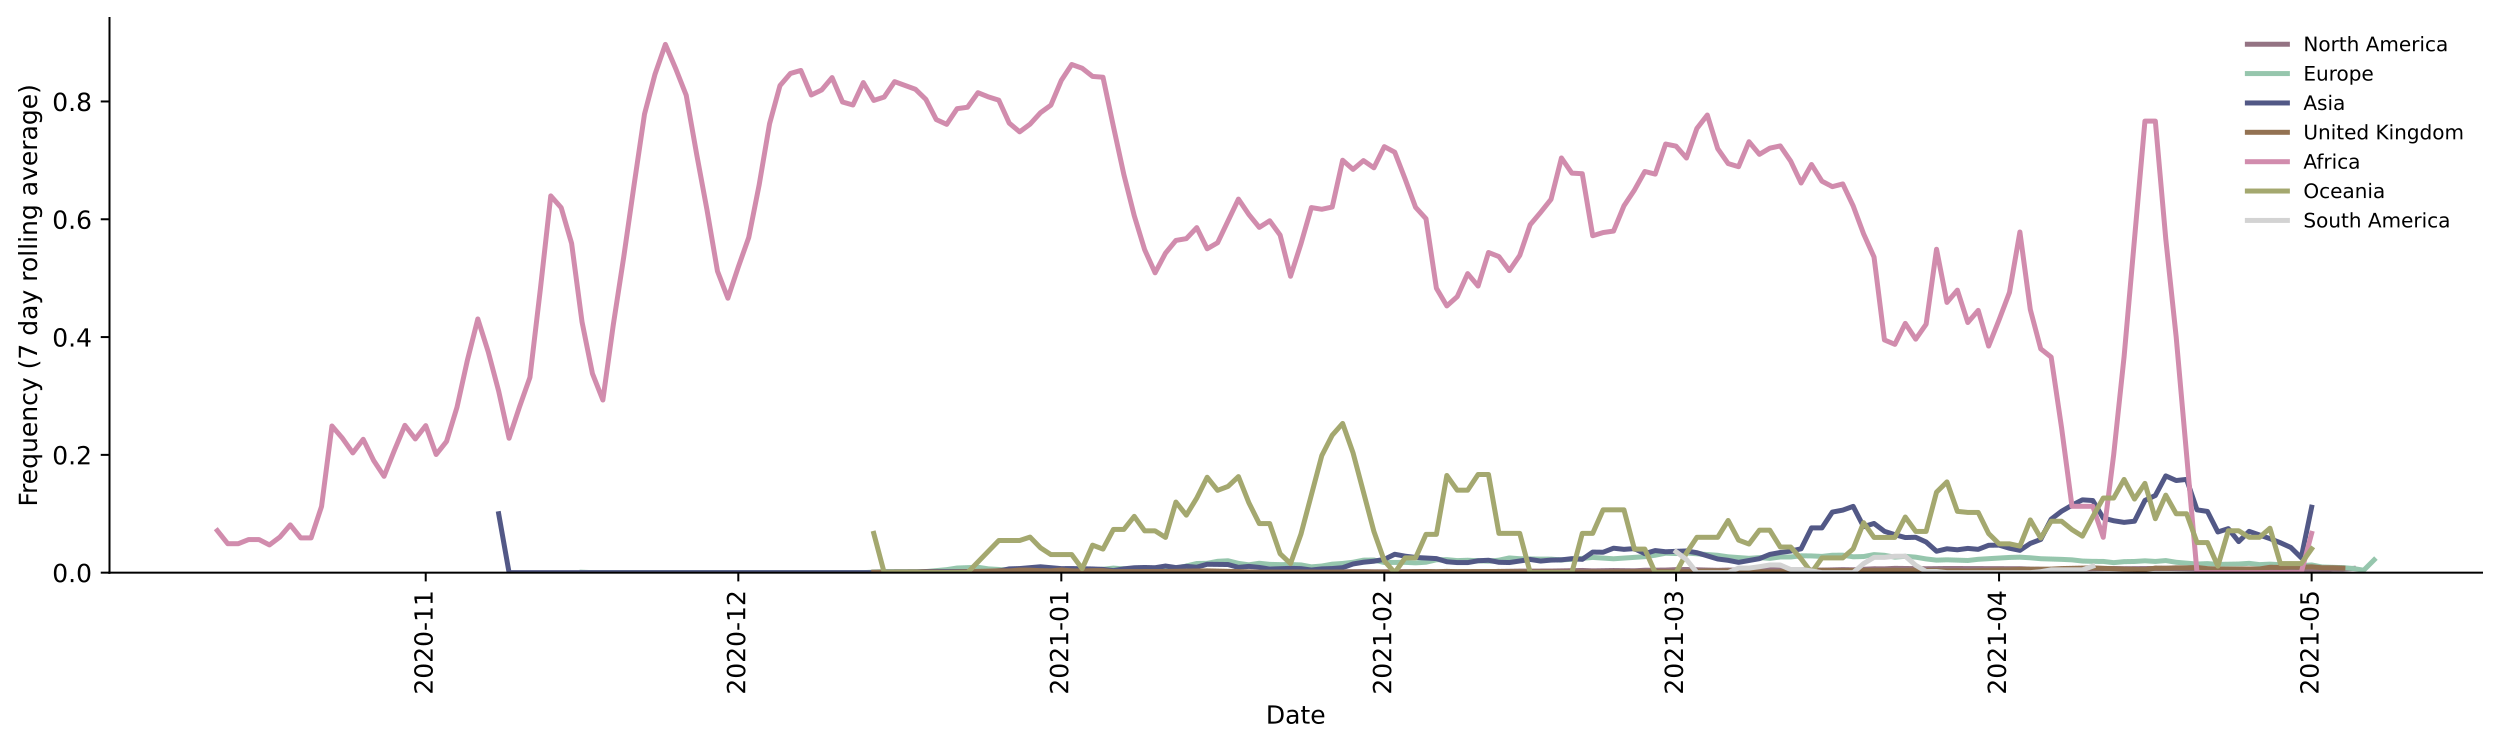 <?xml version="1.0" encoding="utf-8" standalone="no"?>
<!DOCTYPE svg PUBLIC "-//W3C//DTD SVG 1.1//EN"
  "http://www.w3.org/Graphics/SVG/1.1/DTD/svg11.dtd">
<!-- Created with matplotlib (https://matplotlib.org/) -->
<svg height="298.621pt" version="1.1" viewBox="0 0 999.581 298.621" width="999.581pt" xmlns="http://www.w3.org/2000/svg" xmlns:xlink="http://www.w3.org/1999/xlink">
 <defs>
  <style type="text/css">*{stroke-linecap:butt;stroke-linejoin:round;}</style>
 </defs>
 <g id="figure_1">
  <g id="patch_1">
   <path d="M 0 298.621 
L 999.581 298.621 
L 999.581 0 
L 0 0 
z
" style="fill:#ffffff;"/>
  </g>
  <g id="axes_1">
   <g id="patch_2">
    <path d="M 43.781 228.96 
L 992.381 228.96 
L 992.381 7.2 
L 43.781 7.2 
z
" style="fill:#ffffff;"/>
   </g>
   <g id="matplotlib.axis_1">
    <g id="xtick_1">
     <g id="line2d_1">
      <defs>
       <path d="M 0 0 
L 0 3.5 
" id="m41a3814a8f" style="stroke:#000000;stroke-width:0.8;"/>
      </defs>
      <g>
       <use style="stroke:#000000;stroke-width:0.8;" x="170.22" xlink:href="#m41a3814a8f" y="228.96"/>
      </g>
     </g>
     <g id="text_1">
      <!-- 2020-11 -->
      <g transform="translate(172.979 277.743)rotate(-90)scale(0.1 -0.1)">
       <defs>
        <path d="M 19.188 8.297 
L 53.609 8.297 
L 53.609 0 
L 7.328 0 
L 7.328 8.297 
Q 12.938 14.109 22.625 23.891 
Q 32.328 33.688 34.812 36.531 
Q 39.547 41.844 41.422 45.531 
Q 43.312 49.219 43.312 52.781 
Q 43.312 58.594 39.234 62.25 
Q 35.156 65.922 28.609 65.922 
Q 23.969 65.922 18.812 64.312 
Q 13.672 62.703 7.812 59.422 
L 7.812 69.391 
Q 13.766 71.781 18.938 73 
Q 24.125 74.219 28.422 74.219 
Q 39.75 74.219 46.484 68.547 
Q 53.219 62.891 53.219 53.422 
Q 53.219 48.922 51.531 44.891 
Q 49.859 40.875 45.406 35.406 
Q 44.188 33.984 37.641 27.219 
Q 31.109 20.453 19.188 8.297 
z
" id="DejaVuSans-50"/>
        <path d="M 31.781 66.406 
Q 24.172 66.406 20.328 58.906 
Q 16.5 51.422 16.5 36.375 
Q 16.5 21.391 20.328 13.891 
Q 24.172 6.391 31.781 6.391 
Q 39.453 6.391 43.281 13.891 
Q 47.125 21.391 47.125 36.375 
Q 47.125 51.422 43.281 58.906 
Q 39.453 66.406 31.781 66.406 
z
M 31.781 74.219 
Q 44.047 74.219 50.516 64.516 
Q 56.984 54.828 56.984 36.375 
Q 56.984 17.969 50.516 8.266 
Q 44.047 -1.422 31.781 -1.422 
Q 19.531 -1.422 13.062 8.266 
Q 6.594 17.969 6.594 36.375 
Q 6.594 54.828 13.062 64.516 
Q 19.531 74.219 31.781 74.219 
z
" id="DejaVuSans-48"/>
        <path d="M 4.891 31.391 
L 31.203 31.391 
L 31.203 23.391 
L 4.891 23.391 
z
" id="DejaVuSans-45"/>
        <path d="M 12.406 8.297 
L 28.516 8.297 
L 28.516 63.922 
L 10.984 60.406 
L 10.984 69.391 
L 28.422 72.906 
L 38.281 72.906 
L 38.281 8.297 
L 54.391 8.297 
L 54.391 0 
L 12.406 0 
z
" id="DejaVuSans-49"/>
       </defs>
       <use xlink:href="#DejaVuSans-50"/>
       <use x="63.623" xlink:href="#DejaVuSans-48"/>
       <use x="127.246" xlink:href="#DejaVuSans-50"/>
       <use x="190.869" xlink:href="#DejaVuSans-48"/>
       <use x="254.492" xlink:href="#DejaVuSans-45"/>
       <use x="290.576" xlink:href="#DejaVuSans-49"/>
       <use x="354.199" xlink:href="#DejaVuSans-49"/>
      </g>
     </g>
    </g>
    <g id="xtick_2">
     <g id="line2d_2">
      <g>
       <use style="stroke:#000000;stroke-width:0.8;" x="295.2" xlink:href="#m41a3814a8f" y="228.96"/>
      </g>
     </g>
     <g id="text_2">
      <!-- 2020-12 -->
      <g transform="translate(297.959 277.743)rotate(-90)scale(0.1 -0.1)">
       <use xlink:href="#DejaVuSans-50"/>
       <use x="63.623" xlink:href="#DejaVuSans-48"/>
       <use x="127.246" xlink:href="#DejaVuSans-50"/>
       <use x="190.869" xlink:href="#DejaVuSans-48"/>
       <use x="254.492" xlink:href="#DejaVuSans-45"/>
       <use x="290.576" xlink:href="#DejaVuSans-49"/>
       <use x="354.199" xlink:href="#DejaVuSans-50"/>
      </g>
     </g>
    </g>
    <g id="xtick_3">
     <g id="line2d_3">
      <g>
       <use style="stroke:#000000;stroke-width:0.8;" x="424.346" xlink:href="#m41a3814a8f" y="228.96"/>
      </g>
     </g>
     <g id="text_3">
      <!-- 2021-01 -->
      <g transform="translate(427.105 277.743)rotate(-90)scale(0.1 -0.1)">
       <use xlink:href="#DejaVuSans-50"/>
       <use x="63.623" xlink:href="#DejaVuSans-48"/>
       <use x="127.246" xlink:href="#DejaVuSans-50"/>
       <use x="190.869" xlink:href="#DejaVuSans-49"/>
       <use x="254.492" xlink:href="#DejaVuSans-45"/>
       <use x="290.576" xlink:href="#DejaVuSans-48"/>
       <use x="354.199" xlink:href="#DejaVuSans-49"/>
      </g>
     </g>
    </g>
    <g id="xtick_4">
     <g id="line2d_4">
      <g>
       <use style="stroke:#000000;stroke-width:0.8;" x="553.492" xlink:href="#m41a3814a8f" y="228.96"/>
      </g>
     </g>
     <g id="text_4">
      <!-- 2021-02 -->
      <g transform="translate(556.252 277.743)rotate(-90)scale(0.1 -0.1)">
       <use xlink:href="#DejaVuSans-50"/>
       <use x="63.623" xlink:href="#DejaVuSans-48"/>
       <use x="127.246" xlink:href="#DejaVuSans-50"/>
       <use x="190.869" xlink:href="#DejaVuSans-49"/>
       <use x="254.492" xlink:href="#DejaVuSans-45"/>
       <use x="290.576" xlink:href="#DejaVuSans-48"/>
       <use x="354.199" xlink:href="#DejaVuSans-50"/>
      </g>
     </g>
    </g>
    <g id="xtick_5">
     <g id="line2d_5">
      <g>
       <use style="stroke:#000000;stroke-width:0.8;" x="670.141" xlink:href="#m41a3814a8f" y="228.96"/>
      </g>
     </g>
     <g id="text_5">
      <!-- 2021-03 -->
      <g transform="translate(672.9 277.743)rotate(-90)scale(0.1 -0.1)">
       <defs>
        <path d="M 40.578 39.312 
Q 47.656 37.797 51.625 33 
Q 55.609 28.219 55.609 21.188 
Q 55.609 10.406 48.188 4.484 
Q 40.766 -1.422 27.094 -1.422 
Q 22.516 -1.422 17.656 -0.516 
Q 12.797 0.391 7.625 2.203 
L 7.625 11.719 
Q 11.719 9.328 16.594 8.109 
Q 21.484 6.891 26.812 6.891 
Q 36.078 6.891 40.938 10.547 
Q 45.797 14.203 45.797 21.188 
Q 45.797 27.641 41.281 31.266 
Q 36.766 34.906 28.719 34.906 
L 20.219 34.906 
L 20.219 43.016 
L 29.109 43.016 
Q 36.375 43.016 40.234 45.922 
Q 44.094 48.828 44.094 54.297 
Q 44.094 59.906 40.109 62.906 
Q 36.141 65.922 28.719 65.922 
Q 24.656 65.922 20.016 65.031 
Q 15.375 64.156 9.812 62.312 
L 9.812 71.094 
Q 15.438 72.656 20.344 73.438 
Q 25.25 74.219 29.594 74.219 
Q 40.828 74.219 47.359 69.109 
Q 53.906 64.016 53.906 55.328 
Q 53.906 49.266 50.438 45.094 
Q 46.969 40.922 40.578 39.312 
z
" id="DejaVuSans-51"/>
       </defs>
       <use xlink:href="#DejaVuSans-50"/>
       <use x="63.623" xlink:href="#DejaVuSans-48"/>
       <use x="127.246" xlink:href="#DejaVuSans-50"/>
       <use x="190.869" xlink:href="#DejaVuSans-49"/>
       <use x="254.492" xlink:href="#DejaVuSans-45"/>
       <use x="290.576" xlink:href="#DejaVuSans-48"/>
       <use x="354.199" xlink:href="#DejaVuSans-51"/>
      </g>
     </g>
    </g>
    <g id="xtick_6">
     <g id="line2d_6">
      <g>
       <use style="stroke:#000000;stroke-width:0.8;" x="799.287" xlink:href="#m41a3814a8f" y="228.96"/>
      </g>
     </g>
     <g id="text_6">
      <!-- 2021-04 -->
      <g transform="translate(802.046 277.743)rotate(-90)scale(0.1 -0.1)">
       <defs>
        <path d="M 37.797 64.312 
L 12.891 25.391 
L 37.797 25.391 
z
M 35.203 72.906 
L 47.609 72.906 
L 47.609 25.391 
L 58.016 25.391 
L 58.016 17.188 
L 47.609 17.188 
L 47.609 0 
L 37.797 0 
L 37.797 17.188 
L 4.891 17.188 
L 4.891 26.703 
z
" id="DejaVuSans-52"/>
       </defs>
       <use xlink:href="#DejaVuSans-50"/>
       <use x="63.623" xlink:href="#DejaVuSans-48"/>
       <use x="127.246" xlink:href="#DejaVuSans-50"/>
       <use x="190.869" xlink:href="#DejaVuSans-49"/>
       <use x="254.492" xlink:href="#DejaVuSans-45"/>
       <use x="290.576" xlink:href="#DejaVuSans-48"/>
       <use x="354.199" xlink:href="#DejaVuSans-52"/>
      </g>
     </g>
    </g>
    <g id="xtick_7">
     <g id="line2d_7">
      <g>
       <use style="stroke:#000000;stroke-width:0.8;" x="924.267" xlink:href="#m41a3814a8f" y="228.96"/>
      </g>
     </g>
     <g id="text_7">
      <!-- 2021-05 -->
      <g transform="translate(927.026 277.743)rotate(-90)scale(0.1 -0.1)">
       <defs>
        <path d="M 10.797 72.906 
L 49.516 72.906 
L 49.516 64.594 
L 19.828 64.594 
L 19.828 46.734 
Q 21.969 47.469 24.109 47.828 
Q 26.266 48.188 28.422 48.188 
Q 40.625 48.188 47.75 41.5 
Q 54.891 34.812 54.891 23.391 
Q 54.891 11.625 47.562 5.094 
Q 40.234 -1.422 26.906 -1.422 
Q 22.312 -1.422 17.547 -0.641 
Q 12.797 0.141 7.719 1.703 
L 7.719 11.625 
Q 12.109 9.234 16.797 8.062 
Q 21.484 6.891 26.703 6.891 
Q 35.156 6.891 40.078 11.328 
Q 45.016 15.766 45.016 23.391 
Q 45.016 31 40.078 35.438 
Q 35.156 39.891 26.703 39.891 
Q 22.75 39.891 18.812 39.016 
Q 14.891 38.141 10.797 36.281 
z
" id="DejaVuSans-53"/>
       </defs>
       <use xlink:href="#DejaVuSans-50"/>
       <use x="63.623" xlink:href="#DejaVuSans-48"/>
       <use x="127.246" xlink:href="#DejaVuSans-50"/>
       <use x="190.869" xlink:href="#DejaVuSans-49"/>
       <use x="254.492" xlink:href="#DejaVuSans-45"/>
       <use x="290.576" xlink:href="#DejaVuSans-48"/>
       <use x="354.199" xlink:href="#DejaVuSans-53"/>
      </g>
     </g>
    </g>
    <g id="text_8">
     <!-- Date -->
     <g transform="translate(506.13 289.341)scale(0.1 -0.1)">
      <defs>
       <path d="M 19.672 64.797 
L 19.672 8.109 
L 31.594 8.109 
Q 46.688 8.109 53.688 14.938 
Q 60.688 21.781 60.688 36.531 
Q 60.688 51.172 53.688 57.984 
Q 46.688 64.797 31.594 64.797 
z
M 9.812 72.906 
L 30.078 72.906 
Q 51.266 72.906 61.172 64.094 
Q 71.094 55.281 71.094 36.531 
Q 71.094 17.672 61.125 8.828 
Q 51.172 0 30.078 0 
L 9.812 0 
z
" id="DejaVuSans-68"/>
       <path d="M 34.281 27.484 
Q 23.391 27.484 19.188 25 
Q 14.984 22.516 14.984 16.5 
Q 14.984 11.719 18.141 8.906 
Q 21.297 6.109 26.703 6.109 
Q 34.188 6.109 38.703 11.406 
Q 43.219 16.703 43.219 25.484 
L 43.219 27.484 
z
M 52.203 31.203 
L 52.203 0 
L 43.219 0 
L 43.219 8.297 
Q 40.141 3.328 35.547 0.953 
Q 30.953 -1.422 24.312 -1.422 
Q 15.922 -1.422 10.953 3.297 
Q 6 8.016 6 15.922 
Q 6 25.141 12.172 29.828 
Q 18.359 34.516 30.609 34.516 
L 43.219 34.516 
L 43.219 35.406 
Q 43.219 41.609 39.141 45 
Q 35.062 48.391 27.688 48.391 
Q 23 48.391 18.547 47.266 
Q 14.109 46.141 10.016 43.891 
L 10.016 52.203 
Q 14.938 54.109 19.578 55.047 
Q 24.219 56 28.609 56 
Q 40.484 56 46.344 49.844 
Q 52.203 43.703 52.203 31.203 
z
" id="DejaVuSans-97"/>
       <path d="M 18.312 70.219 
L 18.312 54.688 
L 36.812 54.688 
L 36.812 47.703 
L 18.312 47.703 
L 18.312 18.016 
Q 18.312 11.328 20.141 9.422 
Q 21.969 7.516 27.594 7.516 
L 36.812 7.516 
L 36.812 0 
L 27.594 0 
Q 17.188 0 13.234 3.875 
Q 9.281 7.766 9.281 18.016 
L 9.281 47.703 
L 2.688 47.703 
L 2.688 54.688 
L 9.281 54.688 
L 9.281 70.219 
z
" id="DejaVuSans-116"/>
       <path d="M 56.203 29.594 
L 56.203 25.203 
L 14.891 25.203 
Q 15.484 15.922 20.484 11.062 
Q 25.484 6.203 34.422 6.203 
Q 39.594 6.203 44.453 7.469 
Q 49.312 8.734 54.109 11.281 
L 54.109 2.781 
Q 49.266 0.734 44.188 -0.344 
Q 39.109 -1.422 33.891 -1.422 
Q 20.797 -1.422 13.156 6.188 
Q 5.516 13.812 5.516 26.812 
Q 5.516 40.234 12.766 48.109 
Q 20.016 56 32.328 56 
Q 43.359 56 49.781 48.891 
Q 56.203 41.797 56.203 29.594 
z
M 47.219 32.234 
Q 47.125 39.594 43.094 43.984 
Q 39.062 48.391 32.422 48.391 
Q 24.906 48.391 20.391 44.141 
Q 15.875 39.891 15.188 32.172 
z
" id="DejaVuSans-101"/>
      </defs>
      <use xlink:href="#DejaVuSans-68"/>
      <use x="77.002" xlink:href="#DejaVuSans-97"/>
      <use x="138.281" xlink:href="#DejaVuSans-116"/>
      <use x="177.49" xlink:href="#DejaVuSans-101"/>
     </g>
    </g>
   </g>
   <g id="matplotlib.axis_2">
    <g id="ytick_1">
     <g id="line2d_8">
      <defs>
       <path d="M 0 0 
L -3.5 0 
" id="m316465be4b" style="stroke:#000000;stroke-width:0.8;"/>
      </defs>
      <g>
       <use style="stroke:#000000;stroke-width:0.8;" x="43.781" xlink:href="#m316465be4b" y="228.96"/>
      </g>
     </g>
     <g id="text_9">
      <!-- 0.0 -->
      <g transform="translate(20.878 232.759)scale(0.1 -0.1)">
       <defs>
        <path d="M 10.688 12.406 
L 21 12.406 
L 21 0 
L 10.688 0 
z
" id="DejaVuSans-46"/>
       </defs>
       <use xlink:href="#DejaVuSans-48"/>
       <use x="63.623" xlink:href="#DejaVuSans-46"/>
       <use x="95.41" xlink:href="#DejaVuSans-48"/>
      </g>
     </g>
    </g>
    <g id="ytick_2">
     <g id="line2d_9">
      <g>
       <use style="stroke:#000000;stroke-width:0.8;" x="43.781" xlink:href="#m316465be4b" y="181.865"/>
      </g>
     </g>
     <g id="text_10">
      <!-- 0.2 -->
      <g transform="translate(20.878 185.664)scale(0.1 -0.1)">
       <use xlink:href="#DejaVuSans-48"/>
       <use x="63.623" xlink:href="#DejaVuSans-46"/>
       <use x="95.41" xlink:href="#DejaVuSans-50"/>
      </g>
     </g>
    </g>
    <g id="ytick_3">
     <g id="line2d_10">
      <g>
       <use style="stroke:#000000;stroke-width:0.8;" x="43.781" xlink:href="#m316465be4b" y="134.77"/>
      </g>
     </g>
     <g id="text_11">
      <!-- 0.4 -->
      <g transform="translate(20.878 138.57)scale(0.1 -0.1)">
       <use xlink:href="#DejaVuSans-48"/>
       <use x="63.623" xlink:href="#DejaVuSans-46"/>
       <use x="95.41" xlink:href="#DejaVuSans-52"/>
      </g>
     </g>
    </g>
    <g id="ytick_4">
     <g id="line2d_11">
      <g>
       <use style="stroke:#000000;stroke-width:0.8;" x="43.781" xlink:href="#m316465be4b" y="87.676"/>
      </g>
     </g>
     <g id="text_12">
      <!-- 0.6 -->
      <g transform="translate(20.878 91.475)scale(0.1 -0.1)">
       <defs>
        <path d="M 33.016 40.375 
Q 26.375 40.375 22.484 35.828 
Q 18.609 31.297 18.609 23.391 
Q 18.609 15.531 22.484 10.953 
Q 26.375 6.391 33.016 6.391 
Q 39.656 6.391 43.531 10.953 
Q 47.406 15.531 47.406 23.391 
Q 47.406 31.297 43.531 35.828 
Q 39.656 40.375 33.016 40.375 
z
M 52.594 71.297 
L 52.594 62.312 
Q 48.875 64.062 45.094 64.984 
Q 41.312 65.922 37.594 65.922 
Q 27.828 65.922 22.672 59.328 
Q 17.531 52.734 16.797 39.406 
Q 19.672 43.656 24.016 45.922 
Q 28.375 48.188 33.594 48.188 
Q 44.578 48.188 50.953 41.516 
Q 57.328 34.859 57.328 23.391 
Q 57.328 12.156 50.688 5.359 
Q 44.047 -1.422 33.016 -1.422 
Q 20.359 -1.422 13.672 8.266 
Q 6.984 17.969 6.984 36.375 
Q 6.984 53.656 15.188 63.938 
Q 23.391 74.219 37.203 74.219 
Q 40.922 74.219 44.703 73.484 
Q 48.484 72.75 52.594 71.297 
z
" id="DejaVuSans-54"/>
       </defs>
       <use xlink:href="#DejaVuSans-48"/>
       <use x="63.623" xlink:href="#DejaVuSans-46"/>
       <use x="95.41" xlink:href="#DejaVuSans-54"/>
      </g>
     </g>
    </g>
    <g id="ytick_5">
     <g id="line2d_12">
      <g>
       <use style="stroke:#000000;stroke-width:0.8;" x="43.781" xlink:href="#m316465be4b" y="40.581"/>
      </g>
     </g>
     <g id="text_13">
      <!-- 0.8 -->
      <g transform="translate(20.878 44.38)scale(0.1 -0.1)">
       <defs>
        <path d="M 31.781 34.625 
Q 24.75 34.625 20.719 30.859 
Q 16.703 27.094 16.703 20.516 
Q 16.703 13.922 20.719 10.156 
Q 24.75 6.391 31.781 6.391 
Q 38.812 6.391 42.859 10.172 
Q 46.922 13.969 46.922 20.516 
Q 46.922 27.094 42.891 30.859 
Q 38.875 34.625 31.781 34.625 
z
M 21.922 38.812 
Q 15.578 40.375 12.031 44.719 
Q 8.5 49.078 8.5 55.328 
Q 8.5 64.062 14.719 69.141 
Q 20.953 74.219 31.781 74.219 
Q 42.672 74.219 48.875 69.141 
Q 55.078 64.062 55.078 55.328 
Q 55.078 49.078 51.531 44.719 
Q 48 40.375 41.703 38.812 
Q 48.828 37.156 52.797 32.312 
Q 56.781 27.484 56.781 20.516 
Q 56.781 9.906 50.312 4.234 
Q 43.844 -1.422 31.781 -1.422 
Q 19.734 -1.422 13.25 4.234 
Q 6.781 9.906 6.781 20.516 
Q 6.781 27.484 10.781 32.312 
Q 14.797 37.156 21.922 38.812 
z
M 18.312 54.391 
Q 18.312 48.734 21.844 45.562 
Q 25.391 42.391 31.781 42.391 
Q 38.141 42.391 41.719 45.562 
Q 45.312 48.734 45.312 54.391 
Q 45.312 60.062 41.719 63.234 
Q 38.141 66.406 31.781 66.406 
Q 25.391 66.406 21.844 63.234 
Q 18.312 60.062 18.312 54.391 
z
" id="DejaVuSans-56"/>
       </defs>
       <use xlink:href="#DejaVuSans-48"/>
       <use x="63.623" xlink:href="#DejaVuSans-46"/>
       <use x="95.41" xlink:href="#DejaVuSans-56"/>
      </g>
     </g>
    </g>
    <g id="text_14">
     <!-- Frequency (7 day rolling average) -->
     <g transform="translate(14.798 202.529)rotate(-90)scale(0.1 -0.1)">
      <defs>
       <path d="M 9.812 72.906 
L 51.703 72.906 
L 51.703 64.594 
L 19.672 64.594 
L 19.672 43.109 
L 48.578 43.109 
L 48.578 34.812 
L 19.672 34.812 
L 19.672 0 
L 9.812 0 
z
" id="DejaVuSans-70"/>
       <path d="M 41.109 46.297 
Q 39.594 47.172 37.812 47.578 
Q 36.031 48 33.891 48 
Q 26.266 48 22.188 43.047 
Q 18.109 38.094 18.109 28.812 
L 18.109 0 
L 9.078 0 
L 9.078 54.688 
L 18.109 54.688 
L 18.109 46.188 
Q 20.953 51.172 25.484 53.578 
Q 30.031 56 36.531 56 
Q 37.453 56 38.578 55.875 
Q 39.703 55.766 41.062 55.516 
z
" id="DejaVuSans-114"/>
       <path d="M 14.797 27.297 
Q 14.797 17.391 18.875 11.75 
Q 22.953 6.109 30.078 6.109 
Q 37.203 6.109 41.297 11.75 
Q 45.406 17.391 45.406 27.297 
Q 45.406 37.203 41.297 42.844 
Q 37.203 48.484 30.078 48.484 
Q 22.953 48.484 18.875 42.844 
Q 14.797 37.203 14.797 27.297 
z
M 45.406 8.203 
Q 42.578 3.328 38.25 0.953 
Q 33.938 -1.422 27.875 -1.422 
Q 17.969 -1.422 11.734 6.484 
Q 5.516 14.406 5.516 27.297 
Q 5.516 40.188 11.734 48.094 
Q 17.969 56 27.875 56 
Q 33.938 56 38.25 53.625 
Q 42.578 51.266 45.406 46.391 
L 45.406 54.688 
L 54.391 54.688 
L 54.391 -20.797 
L 45.406 -20.797 
z
" id="DejaVuSans-113"/>
       <path d="M 8.5 21.578 
L 8.5 54.688 
L 17.484 54.688 
L 17.484 21.922 
Q 17.484 14.156 20.5 10.266 
Q 23.531 6.391 29.594 6.391 
Q 36.859 6.391 41.078 11.031 
Q 45.312 15.672 45.312 23.688 
L 45.312 54.688 
L 54.297 54.688 
L 54.297 0 
L 45.312 0 
L 45.312 8.406 
Q 42.047 3.422 37.719 1 
Q 33.406 -1.422 27.688 -1.422 
Q 18.266 -1.422 13.375 4.438 
Q 8.5 10.297 8.5 21.578 
z
M 31.109 56 
z
" id="DejaVuSans-117"/>
       <path d="M 54.891 33.016 
L 54.891 0 
L 45.906 0 
L 45.906 32.719 
Q 45.906 40.484 42.875 44.328 
Q 39.844 48.188 33.797 48.188 
Q 26.516 48.188 22.312 43.547 
Q 18.109 38.922 18.109 30.906 
L 18.109 0 
L 9.078 0 
L 9.078 54.688 
L 18.109 54.688 
L 18.109 46.188 
Q 21.344 51.125 25.703 53.562 
Q 30.078 56 35.797 56 
Q 45.219 56 50.047 50.172 
Q 54.891 44.344 54.891 33.016 
z
" id="DejaVuSans-110"/>
       <path d="M 48.781 52.594 
L 48.781 44.188 
Q 44.969 46.297 41.141 47.344 
Q 37.312 48.391 33.406 48.391 
Q 24.656 48.391 19.812 42.844 
Q 14.984 37.312 14.984 27.297 
Q 14.984 17.281 19.812 11.734 
Q 24.656 6.203 33.406 6.203 
Q 37.312 6.203 41.141 7.25 
Q 44.969 8.297 48.781 10.406 
L 48.781 2.094 
Q 45.016 0.344 40.984 -0.531 
Q 36.969 -1.422 32.422 -1.422 
Q 20.062 -1.422 12.781 6.344 
Q 5.516 14.109 5.516 27.297 
Q 5.516 40.672 12.859 48.328 
Q 20.219 56 33.016 56 
Q 37.156 56 41.109 55.141 
Q 45.062 54.297 48.781 52.594 
z
" id="DejaVuSans-99"/>
       <path d="M 32.172 -5.078 
Q 28.375 -14.844 24.75 -17.812 
Q 21.141 -20.797 15.094 -20.797 
L 7.906 -20.797 
L 7.906 -13.281 
L 13.188 -13.281 
Q 16.891 -13.281 18.938 -11.516 
Q 21 -9.766 23.484 -3.219 
L 25.094 0.875 
L 2.984 54.688 
L 12.5 54.688 
L 29.594 11.922 
L 46.688 54.688 
L 56.203 54.688 
z
" id="DejaVuSans-121"/>
       <path id="DejaVuSans-32"/>
       <path d="M 31 75.875 
Q 24.469 64.656 21.281 53.656 
Q 18.109 42.672 18.109 31.391 
Q 18.109 20.125 21.312 9.062 
Q 24.516 -2 31 -13.188 
L 23.188 -13.188 
Q 15.875 -1.703 12.234 9.375 
Q 8.594 20.453 8.594 31.391 
Q 8.594 42.281 12.203 53.312 
Q 15.828 64.359 23.188 75.875 
z
" id="DejaVuSans-40"/>
       <path d="M 8.203 72.906 
L 55.078 72.906 
L 55.078 68.703 
L 28.609 0 
L 18.312 0 
L 43.219 64.594 
L 8.203 64.594 
z
" id="DejaVuSans-55"/>
       <path d="M 45.406 46.391 
L 45.406 75.984 
L 54.391 75.984 
L 54.391 0 
L 45.406 0 
L 45.406 8.203 
Q 42.578 3.328 38.25 0.953 
Q 33.938 -1.422 27.875 -1.422 
Q 17.969 -1.422 11.734 6.484 
Q 5.516 14.406 5.516 27.297 
Q 5.516 40.188 11.734 48.094 
Q 17.969 56 27.875 56 
Q 33.938 56 38.25 53.625 
Q 42.578 51.266 45.406 46.391 
z
M 14.797 27.297 
Q 14.797 17.391 18.875 11.75 
Q 22.953 6.109 30.078 6.109 
Q 37.203 6.109 41.297 11.75 
Q 45.406 17.391 45.406 27.297 
Q 45.406 37.203 41.297 42.844 
Q 37.203 48.484 30.078 48.484 
Q 22.953 48.484 18.875 42.844 
Q 14.797 37.203 14.797 27.297 
z
" id="DejaVuSans-100"/>
       <path d="M 30.609 48.391 
Q 23.391 48.391 19.188 42.75 
Q 14.984 37.109 14.984 27.297 
Q 14.984 17.484 19.156 11.844 
Q 23.344 6.203 30.609 6.203 
Q 37.797 6.203 41.984 11.859 
Q 46.188 17.531 46.188 27.297 
Q 46.188 37.016 41.984 42.703 
Q 37.797 48.391 30.609 48.391 
z
M 30.609 56 
Q 42.328 56 49.016 48.375 
Q 55.719 40.766 55.719 27.297 
Q 55.719 13.875 49.016 6.219 
Q 42.328 -1.422 30.609 -1.422 
Q 18.844 -1.422 12.172 6.219 
Q 5.516 13.875 5.516 27.297 
Q 5.516 40.766 12.172 48.375 
Q 18.844 56 30.609 56 
z
" id="DejaVuSans-111"/>
       <path d="M 9.422 75.984 
L 18.406 75.984 
L 18.406 0 
L 9.422 0 
z
" id="DejaVuSans-108"/>
       <path d="M 9.422 54.688 
L 18.406 54.688 
L 18.406 0 
L 9.422 0 
z
M 9.422 75.984 
L 18.406 75.984 
L 18.406 64.594 
L 9.422 64.594 
z
" id="DejaVuSans-105"/>
       <path d="M 45.406 27.984 
Q 45.406 37.75 41.375 43.109 
Q 37.359 48.484 30.078 48.484 
Q 22.859 48.484 18.828 43.109 
Q 14.797 37.75 14.797 27.984 
Q 14.797 18.266 18.828 12.891 
Q 22.859 7.516 30.078 7.516 
Q 37.359 7.516 41.375 12.891 
Q 45.406 18.266 45.406 27.984 
z
M 54.391 6.781 
Q 54.391 -7.172 48.188 -13.984 
Q 42 -20.797 29.203 -20.797 
Q 24.469 -20.797 20.266 -20.094 
Q 16.062 -19.391 12.109 -17.922 
L 12.109 -9.188 
Q 16.062 -11.328 19.922 -12.344 
Q 23.781 -13.375 27.781 -13.375 
Q 36.625 -13.375 41.016 -8.766 
Q 45.406 -4.156 45.406 5.172 
L 45.406 9.625 
Q 42.625 4.781 38.281 2.391 
Q 33.938 0 27.875 0 
Q 17.828 0 11.672 7.656 
Q 5.516 15.328 5.516 27.984 
Q 5.516 40.672 11.672 48.328 
Q 17.828 56 27.875 56 
Q 33.938 56 38.281 53.609 
Q 42.625 51.219 45.406 46.391 
L 45.406 54.688 
L 54.391 54.688 
z
" id="DejaVuSans-103"/>
       <path d="M 2.984 54.688 
L 12.5 54.688 
L 29.594 8.797 
L 46.688 54.688 
L 56.203 54.688 
L 35.688 0 
L 23.484 0 
z
" id="DejaVuSans-118"/>
       <path d="M 8.016 75.875 
L 15.828 75.875 
Q 23.141 64.359 26.781 53.312 
Q 30.422 42.281 30.422 31.391 
Q 30.422 20.453 26.781 9.375 
Q 23.141 -1.703 15.828 -13.188 
L 8.016 -13.188 
Q 14.5 -2 17.703 9.062 
Q 20.906 20.125 20.906 31.391 
Q 20.906 42.672 17.703 53.656 
Q 14.5 64.656 8.016 75.875 
z
" id="DejaVuSans-41"/>
      </defs>
      <use xlink:href="#DejaVuSans-70"/>
      <use x="50.27" xlink:href="#DejaVuSans-114"/>
      <use x="89.133" xlink:href="#DejaVuSans-101"/>
      <use x="150.656" xlink:href="#DejaVuSans-113"/>
      <use x="214.133" xlink:href="#DejaVuSans-117"/>
      <use x="277.512" xlink:href="#DejaVuSans-101"/>
      <use x="339.035" xlink:href="#DejaVuSans-110"/>
      <use x="402.414" xlink:href="#DejaVuSans-99"/>
      <use x="457.395" xlink:href="#DejaVuSans-121"/>
      <use x="516.574" xlink:href="#DejaVuSans-32"/>
      <use x="548.361" xlink:href="#DejaVuSans-40"/>
      <use x="587.375" xlink:href="#DejaVuSans-55"/>
      <use x="650.998" xlink:href="#DejaVuSans-32"/>
      <use x="682.785" xlink:href="#DejaVuSans-100"/>
      <use x="746.262" xlink:href="#DejaVuSans-97"/>
      <use x="807.541" xlink:href="#DejaVuSans-121"/>
      <use x="866.721" xlink:href="#DejaVuSans-32"/>
      <use x="898.508" xlink:href="#DejaVuSans-114"/>
      <use x="937.371" xlink:href="#DejaVuSans-111"/>
      <use x="998.553" xlink:href="#DejaVuSans-108"/>
      <use x="1026.336" xlink:href="#DejaVuSans-108"/>
      <use x="1054.119" xlink:href="#DejaVuSans-105"/>
      <use x="1081.902" xlink:href="#DejaVuSans-110"/>
      <use x="1145.281" xlink:href="#DejaVuSans-103"/>
      <use x="1208.758" xlink:href="#DejaVuSans-32"/>
      <use x="1240.545" xlink:href="#DejaVuSans-97"/>
      <use x="1301.824" xlink:href="#DejaVuSans-118"/>
      <use x="1361.004" xlink:href="#DejaVuSans-101"/>
      <use x="1422.527" xlink:href="#DejaVuSans-114"/>
      <use x="1463.641" xlink:href="#DejaVuSans-97"/>
      <use x="1524.92" xlink:href="#DejaVuSans-103"/>
      <use x="1588.396" xlink:href="#DejaVuSans-101"/>
      <use x="1649.92" xlink:href="#DejaVuSans-41"/>
     </g>
    </g>
   </g>
   <g id="line2d_13">
    <path clip-path="url(#p9810041376)" d="M 411.848 227.614 
L 416.014 228.96 
L 428.512 228.888 
L 441.01 228.841 
L 457.674 228.888 
L 470.172 228.808 
L 499.334 228.913 
L 515.998 228.855 
L 528.496 228.822 
L 545.16 228.565 
L 549.326 228.684 
L 561.824 228.616 
L 565.99 228.684 
L 570.156 228.607 
L 574.322 228.746 
L 586.82 228.667 
L 607.65 228.35 
L 620.148 228.322 
L 632.646 228.088 
L 636.812 228.251 
L 645.144 228.114 
L 653.477 228.219 
L 657.643 228.006 
L 665.975 227.938 
L 670.141 227.756 
L 674.307 227.698 
L 682.639 227.93 
L 686.805 228.026 
L 690.971 227.924 
L 695.137 228.007 
L 703.469 227.626 
L 707.635 227.609 
L 711.801 227.846 
L 728.465 227.96 
L 736.797 227.753 
L 740.963 227.83 
L 749.295 227.422 
L 753.461 227.437 
L 757.627 227.249 
L 770.125 227.404 
L 778.457 227.297 
L 807.619 227.392 
L 811.785 227.591 
L 815.951 227.645 
L 820.117 227.831 
L 828.449 227.683 
L 832.615 227.521 
L 840.947 227.372 
L 845.113 227.317 
L 849.279 227.401 
L 865.943 227.248 
L 882.607 227.691 
L 890.939 227.874 
L 911.769 227.859 
L 915.935 227.863 
L 920.101 227.734 
L 928.433 227.953 
L 932.599 227.636 
L 936.765 227.618 
L 940.931 227.266 
L 940.931 227.266 
" style="fill:none;stroke:#947383;stroke-linecap:square;stroke-width:2;"/>
   </g>
   <g id="line2d_14">
    <path clip-path="url(#p9810041376)" d="M 232.71 228.792 
L 236.876 228.96 
L 345.192 228.96 
L 353.524 228.533 
L 370.188 228.528 
L 378.52 227.763 
L 382.686 227.112 
L 391.018 226.809 
L 395.184 227.458 
L 399.35 227.691 
L 403.516 228.041 
L 416.014 227.628 
L 424.346 227.935 
L 428.512 227.696 
L 436.844 227.781 
L 441.01 227.61 
L 445.176 227.146 
L 453.508 227.793 
L 461.84 227.26 
L 466.006 227.752 
L 470.172 227.423 
L 474.338 226.299 
L 478.504 225.304 
L 482.67 225.234 
L 486.836 224.429 
L 491.002 224.21 
L 495.168 225.244 
L 499.334 225.838 
L 503.5 225.207 
L 507.666 225.647 
L 511.832 225.756 
L 515.998 225.728 
L 520.164 225.869 
L 524.33 226.643 
L 528.496 226.31 
L 532.662 225.572 
L 536.828 225.289 
L 540.994 224.802 
L 545.16 223.963 
L 549.326 223.909 
L 553.492 224.916 
L 561.824 224.844 
L 565.99 225.046 
L 570.156 224.797 
L 574.322 223.824 
L 578.488 223.762 
L 582.654 224.146 
L 586.82 224.008 
L 595.152 224.383 
L 599.318 223.975 
L 603.484 223.077 
L 607.65 223.396 
L 615.982 223.549 
L 620.148 223.563 
L 624.314 223.875 
L 628.48 223.62 
L 636.812 222.876 
L 645.144 223.416 
L 657.643 222.572 
L 661.809 222.003 
L 665.975 221.189 
L 670.141 221.326 
L 674.307 221.108 
L 686.805 222.031 
L 690.971 222.633 
L 699.303 223.236 
L 703.469 222.947 
L 707.635 223.258 
L 711.801 222.703 
L 715.967 222.705 
L 720.133 222.219 
L 724.299 222.279 
L 728.465 222.471 
L 732.631 221.997 
L 736.797 221.976 
L 740.963 222.621 
L 745.129 222.527 
L 749.295 221.75 
L 753.461 222.028 
L 757.627 222.772 
L 761.793 222.434 
L 765.959 222.776 
L 770.125 223.476 
L 774.291 223.964 
L 778.457 223.827 
L 786.789 224.103 
L 790.955 223.626 
L 803.453 222.88 
L 807.619 222.778 
L 811.785 223.02 
L 815.951 223.393 
L 824.283 223.653 
L 828.449 223.843 
L 832.615 224.325 
L 836.781 224.457 
L 840.947 224.476 
L 845.113 224.967 
L 849.279 224.566 
L 853.445 224.495 
L 857.611 224.227 
L 861.777 224.488 
L 865.943 224.132 
L 870.109 224.815 
L 878.441 225.513 
L 882.607 225.344 
L 886.773 225.663 
L 895.105 225.514 
L 899.271 225.235 
L 903.437 225.752 
L 907.603 225.557 
L 911.769 225.773 
L 915.935 225.648 
L 920.101 226.151 
L 924.267 225.882 
L 928.433 226.705 
L 936.765 226.96 
L 940.931 227.306 
L 945.097 228.001 
L 949.263 223.846 
L 949.263 223.846 
" style="fill:none;stroke:#96c6ad;stroke-linecap:square;stroke-width:2;"/>
   </g>
   <g id="line2d_15">
    <path clip-path="url(#p9810041376)" d="M 199.382 205.413 
L 203.548 228.96 
L 366.022 228.96 
L 370.188 228.561 
L 386.852 228.561 
L 391.018 228.96 
L 395.184 228.96 
L 399.35 228.348 
L 403.516 227.454 
L 407.682 227.327 
L 416.014 226.616 
L 424.346 227.357 
L 428.512 227.323 
L 436.844 227.492 
L 441.01 227.663 
L 445.176 228.151 
L 449.342 227.448 
L 453.508 227.013 
L 457.674 226.896 
L 461.84 227.001 
L 466.006 226.317 
L 470.172 226.942 
L 474.338 226.455 
L 478.504 226.797 
L 482.67 225.608 
L 491.002 225.715 
L 495.168 226.859 
L 499.334 226.46 
L 503.5 226.88 
L 507.666 227.517 
L 515.998 227.245 
L 520.164 227.355 
L 524.33 227.915 
L 528.496 227.46 
L 532.662 227.319 
L 536.828 226.977 
L 540.994 225.489 
L 545.16 224.797 
L 549.326 224.388 
L 553.492 223.65 
L 557.658 221.614 
L 561.824 222.38 
L 565.99 222.884 
L 574.322 223.342 
L 578.488 224.603 
L 582.654 224.937 
L 586.82 224.942 
L 590.986 224.21 
L 595.152 224.009 
L 599.318 224.822 
L 603.484 224.925 
L 611.816 223.682 
L 615.982 224.33 
L 620.148 223.946 
L 624.314 223.845 
L 628.48 223.374 
L 632.646 223.646 
L 636.812 220.744 
L 640.978 220.805 
L 645.144 219.189 
L 649.31 219.649 
L 653.477 219.356 
L 657.643 221.365 
L 661.809 220.131 
L 665.975 220.611 
L 674.307 220.289 
L 678.473 220.989 
L 686.805 223.504 
L 690.971 224.036 
L 695.137 224.846 
L 703.469 223.372 
L 707.635 221.673 
L 711.801 220.903 
L 715.967 220.334 
L 720.133 219.431 
L 724.299 211.062 
L 728.465 211.072 
L 732.631 204.745 
L 736.797 203.965 
L 740.963 202.466 
L 745.129 210.564 
L 749.295 209.294 
L 753.461 212.445 
L 757.627 213.778 
L 761.793 214.926 
L 765.959 214.824 
L 770.125 216.711 
L 774.291 220.404 
L 778.457 219.422 
L 782.623 219.823 
L 786.789 219.269 
L 790.955 219.645 
L 795.121 218.022 
L 799.287 217.957 
L 803.453 219.206 
L 807.619 220.042 
L 811.785 217.273 
L 815.951 215.686 
L 820.117 207.589 
L 824.283 204.41 
L 828.449 202.015 
L 832.615 199.852 
L 836.781 200.134 
L 840.947 207.147 
L 845.113 208.21 
L 849.279 208.862 
L 853.445 208.395 
L 857.611 200.076 
L 861.777 198.106 
L 865.943 190.281 
L 870.109 192.131 
L 874.275 191.677 
L 878.441 203.856 
L 882.607 204.483 
L 886.773 212.702 
L 890.939 211.371 
L 895.105 216.552 
L 899.271 212.457 
L 907.603 215.365 
L 911.769 217.001 
L 915.935 218.885 
L 920.101 222.98 
L 924.267 202.796 
L 924.267 202.796 
" style="fill:none;stroke:#525886;stroke-linecap:square;stroke-width:2;"/>
   </g>
   <g id="line2d_16">
    <path clip-path="url(#p9810041376)" d="M 349.358 228.771 
L 370.188 228.668 
L 378.52 228.775 
L 395.184 228.365 
L 399.35 228.222 
L 403.516 228.278 
L 407.682 227.935 
L 411.848 227.966 
L 416.014 228.177 
L 420.18 228.247 
L 424.346 227.891 
L 428.512 228.243 
L 432.678 228.302 
L 436.844 228.165 
L 441.01 228.166 
L 445.176 228.555 
L 466.006 228.489 
L 482.67 228.245 
L 503.5 228.747 
L 524.33 228.721 
L 532.662 228.762 
L 540.994 228.679 
L 557.658 228.766 
L 565.99 228.562 
L 570.156 228.499 
L 574.322 228.581 
L 578.488 228.458 
L 582.654 228.573 
L 599.318 228.489 
L 607.65 228.612 
L 624.314 228.698 
L 628.48 228.675 
L 632.646 228.763 
L 636.812 228.669 
L 640.978 228.722 
L 661.809 228.511 
L 670.141 228.599 
L 674.307 228.564 
L 682.639 228.29 
L 695.137 228.289 
L 699.303 228.556 
L 707.635 228.658 
L 715.967 228.462 
L 728.465 228.035 
L 732.631 228.151 
L 757.627 228.005 
L 761.793 228.065 
L 765.959 227.949 
L 770.125 228.139 
L 774.291 228.12 
L 778.457 228.245 
L 782.623 228.158 
L 786.789 228.278 
L 799.287 227.911 
L 803.453 227.863 
L 807.619 227.667 
L 820.117 227.553 
L 824.283 227.331 
L 836.781 227.055 
L 849.279 227.578 
L 857.611 227.779 
L 861.777 227.149 
L 865.943 227.208 
L 870.109 227.034 
L 874.275 227.04 
L 878.441 226.904 
L 882.607 227.356 
L 886.773 227.525 
L 903.437 227.487 
L 907.603 226.819 
L 911.769 226.887 
L 915.935 226.698 
L 920.101 226.778 
L 924.267 226.625 
L 928.433 227.012 
L 932.599 227.008 
L 936.765 227.144 
L 936.765 227.144 
" style="fill:none;stroke:#937252;stroke-linecap:square;stroke-width:2;"/>
   </g>
   <g id="line2d_17">
    <path clip-path="url(#p9810041376)" d="M 86.899 212.168 
L 91.065 217.4 
L 95.231 217.4 
L 99.397 215.738 
L 103.563 215.738 
L 107.729 217.879 
L 111.895 214.739 
L 116.061 209.867 
L 120.227 215.062 
L 124.394 215.062 
L 128.56 202.503 
L 132.726 170.322 
L 136.892 175.193 
L 141.058 181.08 
L 145.224 175.646 
L 149.39 184.11 
L 153.556 190.449 
L 157.722 179.984 
L 161.888 170.069 
L 166.054 175.503 
L 170.22 170.179 
L 174.386 181.718 
L 178.552 176.486 
L 182.718 162.853 
L 186.884 144.015 
L 191.05 127.532 
L 195.216 140.693 
L 199.382 156.391 
L 203.548 175.229 
L 207.714 162.67 
L 211.88 150.897 
L 216.046 115.679 
L 220.212 78.328 
L 224.378 83.038 
L 228.544 97.309 
L 232.71 128.705 
L 236.876 149.366 
L 241.042 159.938 
L 245.208 129.895 
L 249.374 102.869 
L 253.54 73.827 
L 257.706 45.57 
L 261.872 29.74 
L 266.038 17.76 
L 270.204 27.545 
L 274.37 38.079 
L 278.536 61.627 
L 282.702 84.053 
L 286.868 108.415 
L 291.034 119.234 
L 295.2 106.738 
L 299.366 94.964 
L 303.532 73.94 
L 307.698 49.463 
L 311.864 34.226 
L 316.03 29.372 
L 320.196 28.171 
L 324.362 37.982 
L 328.528 35.968 
L 332.694 31.021 
L 336.86 40.781 
L 341.026 41.982 
L 345.192 33.012 
L 349.358 40.16 
L 353.524 38.8 
L 357.69 32.646 
L 366.022 35.69 
L 370.188 39.726 
L 374.354 47.814 
L 378.52 49.717 
L 382.686 43.448 
L 386.852 42.875 
L 391.018 37.057 
L 395.184 38.739 
L 399.35 40.047 
L 403.516 49.222 
L 407.682 52.718 
L 411.848 49.64 
L 416.014 45.061 
L 420.18 42.049 
L 424.346 32.14 
L 428.512 25.785 
L 432.678 27.28 
L 436.844 30.551 
L 441.01 30.877 
L 445.176 50.581 
L 449.342 69.743 
L 453.508 86.248 
L 457.674 99.854 
L 461.84 109.08 
L 466.006 101.21 
L 470.172 96.122 
L 474.338 95.412 
L 478.504 91.014 
L 482.67 99.469 
L 486.836 97.054 
L 495.168 79.605 
L 499.334 85.777 
L 503.5 90.911 
L 507.666 88.272 
L 511.832 93.993 
L 515.998 110.456 
L 520.164 97.456 
L 524.33 82.995 
L 528.496 83.671 
L 532.662 82.78 
L 536.828 64.065 
L 540.994 67.735 
L 545.16 64.206 
L 549.326 67.092 
L 553.492 58.635 
L 557.658 60.851 
L 561.824 71.603 
L 565.99 82.879 
L 570.156 87.45 
L 574.322 115.236 
L 578.488 122.316 
L 582.654 118.598 
L 586.82 109.402 
L 590.986 114.373 
L 595.152 100.953 
L 599.318 102.588 
L 603.484 108.195 
L 607.65 102.115 
L 611.816 89.848 
L 615.982 84.912 
L 620.148 79.697 
L 624.314 63.157 
L 628.48 69.221 
L 632.646 69.453 
L 636.812 94.252 
L 640.978 92.982 
L 645.144 92.392 
L 649.31 82.3 
L 653.477 76.021 
L 657.643 68.571 
L 661.809 69.615 
L 665.975 57.591 
L 670.141 58.432 
L 674.307 63.185 
L 678.473 51.349 
L 682.639 45.997 
L 686.805 59.453 
L 690.971 65.404 
L 695.137 66.653 
L 699.303 56.663 
L 703.469 61.709 
L 707.635 59.242 
L 711.801 58.336 
L 715.967 64.41 
L 720.133 73.176 
L 724.299 65.776 
L 728.465 72.447 
L 732.631 74.628 
L 736.797 73.541 
L 740.963 82.339 
L 745.129 93.524 
L 749.295 102.775 
L 753.461 135.915 
L 757.627 137.681 
L 761.793 129.304 
L 765.959 135.611 
L 770.125 129.631 
L 774.291 99.662 
L 778.457 120.92 
L 782.623 116.014 
L 786.789 128.952 
L 790.955 124.102 
L 795.121 138.373 
L 799.287 127.908 
L 803.453 116.919 
L 807.619 92.768 
L 811.785 123.782 
L 815.951 139.48 
L 820.117 142.785 
L 824.283 171.042 
L 828.449 202.438 
L 836.781 202.438 
L 840.947 214.832 
L 845.113 181.865 
L 849.279 142.619 
L 857.611 48.43 
L 861.777 48.43 
L 865.943 95.525 
L 870.109 134.77 
L 878.441 228.96 
L 920.101 228.96 
L 924.267 213.262 
L 924.267 213.262 
" style="fill:none;stroke:#d18cad;stroke-linecap:square;stroke-width:2;"/>
   </g>
   <g id="line2d_18">
    <path clip-path="url(#p9810041376)" d="M 349.358 213.262 
L 353.524 228.96 
L 386.852 228.96 
L 399.35 216.116 
L 407.682 216.116 
L 411.848 214.746 
L 416.014 219.027 
L 420.18 221.739 
L 428.512 221.739 
L 432.678 227.39 
L 436.844 217.971 
L 441.01 219.541 
L 445.176 211.692 
L 449.342 211.692 
L 453.508 206.459 
L 457.674 212.255 
L 461.84 212.255 
L 466.006 214.872 
L 470.172 200.743 
L 474.338 205.976 
L 478.504 199.133 
L 482.67 190.822 
L 486.836 196.055 
L 491.002 194.485 
L 495.168 190.561 
L 499.334 201.026 
L 503.5 209.337 
L 507.666 209.337 
L 511.832 221.413 
L 515.998 225.337 
L 520.164 213.564 
L 528.496 182.167 
L 532.662 174.016 
L 536.828 169.307 
L 540.994 181.08 
L 549.326 212.477 
L 553.492 224.251 
L 557.658 228.96 
L 561.824 223.073 
L 565.99 223.073 
L 570.156 213.654 
L 574.322 213.654 
L 578.488 190.107 
L 582.654 195.994 
L 586.82 195.994 
L 590.986 189.714 
L 595.152 189.714 
L 599.318 213.262 
L 607.65 213.262 
L 611.816 228.96 
L 628.48 228.96 
L 632.646 213.262 
L 636.812 213.262 
L 640.978 203.843 
L 649.31 203.843 
L 653.477 219.541 
L 657.643 219.541 
L 661.809 228.96 
L 670.141 228.96 
L 674.307 221.111 
L 678.473 214.832 
L 686.805 214.832 
L 690.971 208.104 
L 695.137 215.953 
L 699.303 217.523 
L 703.469 211.982 
L 707.635 211.982 
L 711.801 218.71 
L 715.967 218.71 
L 720.133 223.419 
L 724.299 228.96 
L 728.465 223.073 
L 736.797 223.073 
L 740.963 219.45 
L 745.129 208.985 
L 749.295 214.872 
L 757.627 214.872 
L 761.793 206.721 
L 765.959 212.477 
L 770.125 212.477 
L 774.291 196.779 
L 778.457 192.683 
L 782.623 204.457 
L 786.789 204.885 
L 790.955 204.885 
L 795.121 213.338 
L 799.287 217.433 
L 803.453 217.433 
L 807.619 218.351 
L 811.785 207.885 
L 815.951 215.131 
L 820.117 208.403 
L 824.283 208.403 
L 828.449 211.767 
L 832.615 214.383 
L 836.781 206.534 
L 840.947 199.133 
L 845.113 199.133 
L 849.279 191.697 
L 853.445 199.546 
L 857.611 193.267 
L 861.777 207.396 
L 865.943 197.977 
L 870.109 205.413 
L 874.275 205.413 
L 878.441 216.925 
L 882.607 216.925 
L 886.773 226.344 
L 890.939 212.215 
L 895.105 212.215 
L 899.271 214.832 
L 903.437 214.832 
L 907.603 211.209 
L 911.769 225.337 
L 920.101 225.337 
L 924.267 219.45 
L 924.267 219.45 
" style="fill:none;stroke:#a4a86f;stroke-linecap:square;stroke-width:2;"/>
   </g>
   <g id="line2d_19">
    <path clip-path="url(#p9810041376)" d="M 670.141 220.588 
L 674.307 223.727 
L 678.473 228.96 
L 682.639 228.96 
L 686.805 228.96 
L 690.971 228.96 
L 695.137 227.149 
L 699.303 227.149 
L 703.469 226.581 
L 707.635 225.899 
L 711.801 225.899 
L 715.967 227.71 
L 720.133 227.71 
L 724.299 228.277 
L 728.465 228.96 
L 732.631 228.96 
L 736.797 228.96 
L 740.963 228.96 
L 745.129 225.337 
L 749.295 222.859 
L 753.461 222.859 
L 757.627 222.399 
L 761.793 222.399 
L 765.959 226.022 
L 770.125 228.501 
L 774.291 228.501 
L 778.457 228.96 
L 782.623 228.96 
L 786.789 228.96 
L 790.955 228.96 
L 795.121 228.96 
L 799.287 228.96 
L 803.453 228.96 
L 807.619 228.96 
L 811.785 228.96 
L 815.951 228.586 
L 820.117 227.845 
L 824.283 227.845 
L 828.449 227.845 
L 832.615 227.845 
L 836.781 226.371 
" style="fill:none;stroke:#d3d3d3;stroke-linecap:square;stroke-width:2;"/>
   </g>
   <g id="patch_3">
    <path d="M 43.781 228.96 
L 43.781 7.2 
" style="fill:none;stroke:#000000;stroke-linecap:square;stroke-linejoin:miter;stroke-width:0.8;"/>
   </g>
   <g id="patch_4">
    <path d="M 43.781 228.96 
L 992.381 228.96 
" style="fill:none;stroke:#000000;stroke-linecap:square;stroke-linejoin:miter;stroke-width:0.8;"/>
   </g>
   <g id="legend_1">
    <g id="line2d_20">
     <path d="M 898.57 17.679 
L 914.57 17.679 
" style="fill:none;stroke:#947383;stroke-linecap:square;stroke-width:2;"/>
    </g>
    <g id="line2d_21"/>
    <g id="text_15">
     <!-- North America -->
     <g transform="translate(920.97 20.479)scale(0.08 -0.08)">
      <defs>
       <path d="M 9.812 72.906 
L 23.094 72.906 
L 55.422 11.922 
L 55.422 72.906 
L 64.984 72.906 
L 64.984 0 
L 51.703 0 
L 19.391 60.984 
L 19.391 0 
L 9.812 0 
z
" id="DejaVuSans-78"/>
       <path d="M 54.891 33.016 
L 54.891 0 
L 45.906 0 
L 45.906 32.719 
Q 45.906 40.484 42.875 44.328 
Q 39.844 48.188 33.797 48.188 
Q 26.516 48.188 22.312 43.547 
Q 18.109 38.922 18.109 30.906 
L 18.109 0 
L 9.078 0 
L 9.078 75.984 
L 18.109 75.984 
L 18.109 46.188 
Q 21.344 51.125 25.703 53.562 
Q 30.078 56 35.797 56 
Q 45.219 56 50.047 50.172 
Q 54.891 44.344 54.891 33.016 
z
" id="DejaVuSans-104"/>
       <path d="M 34.188 63.188 
L 20.797 26.906 
L 47.609 26.906 
z
M 28.609 72.906 
L 39.797 72.906 
L 67.578 0 
L 57.328 0 
L 50.688 18.703 
L 17.828 18.703 
L 11.188 0 
L 0.781 0 
z
" id="DejaVuSans-65"/>
       <path d="M 52 44.188 
Q 55.375 50.25 60.062 53.125 
Q 64.75 56 71.094 56 
Q 79.641 56 84.281 50.016 
Q 88.922 44.047 88.922 33.016 
L 88.922 0 
L 79.891 0 
L 79.891 32.719 
Q 79.891 40.578 77.094 44.375 
Q 74.312 48.188 68.609 48.188 
Q 61.625 48.188 57.562 43.547 
Q 53.516 38.922 53.516 30.906 
L 53.516 0 
L 44.484 0 
L 44.484 32.719 
Q 44.484 40.625 41.703 44.406 
Q 38.922 48.188 33.109 48.188 
Q 26.219 48.188 22.156 43.531 
Q 18.109 38.875 18.109 30.906 
L 18.109 0 
L 9.078 0 
L 9.078 54.688 
L 18.109 54.688 
L 18.109 46.188 
Q 21.188 51.219 25.484 53.609 
Q 29.781 56 35.688 56 
Q 41.656 56 45.828 52.969 
Q 50 49.953 52 44.188 
z
" id="DejaVuSans-109"/>
      </defs>
      <use xlink:href="#DejaVuSans-78"/>
      <use x="74.805" xlink:href="#DejaVuSans-111"/>
      <use x="135.986" xlink:href="#DejaVuSans-114"/>
      <use x="177.1" xlink:href="#DejaVuSans-116"/>
      <use x="216.309" xlink:href="#DejaVuSans-104"/>
      <use x="279.688" xlink:href="#DejaVuSans-32"/>
      <use x="311.475" xlink:href="#DejaVuSans-65"/>
      <use x="379.883" xlink:href="#DejaVuSans-109"/>
      <use x="477.295" xlink:href="#DejaVuSans-101"/>
      <use x="538.818" xlink:href="#DejaVuSans-114"/>
      <use x="579.932" xlink:href="#DejaVuSans-105"/>
      <use x="607.715" xlink:href="#DejaVuSans-99"/>
      <use x="662.695" xlink:href="#DejaVuSans-97"/>
     </g>
    </g>
    <g id="line2d_22">
     <path d="M 898.57 29.421 
L 914.57 29.421 
" style="fill:none;stroke:#96c6ad;stroke-linecap:square;stroke-width:2;"/>
    </g>
    <g id="line2d_23"/>
    <g id="text_16">
     <!-- Europe -->
     <g transform="translate(920.97 32.221)scale(0.08 -0.08)">
      <defs>
       <path d="M 9.812 72.906 
L 55.906 72.906 
L 55.906 64.594 
L 19.672 64.594 
L 19.672 43.016 
L 54.391 43.016 
L 54.391 34.719 
L 19.672 34.719 
L 19.672 8.297 
L 56.781 8.297 
L 56.781 0 
L 9.812 0 
z
" id="DejaVuSans-69"/>
       <path d="M 18.109 8.203 
L 18.109 -20.797 
L 9.078 -20.797 
L 9.078 54.688 
L 18.109 54.688 
L 18.109 46.391 
Q 20.953 51.266 25.266 53.625 
Q 29.594 56 35.594 56 
Q 45.562 56 51.781 48.094 
Q 58.016 40.188 58.016 27.297 
Q 58.016 14.406 51.781 6.484 
Q 45.562 -1.422 35.594 -1.422 
Q 29.594 -1.422 25.266 0.953 
Q 20.953 3.328 18.109 8.203 
z
M 48.688 27.297 
Q 48.688 37.203 44.609 42.844 
Q 40.531 48.484 33.406 48.484 
Q 26.266 48.484 22.188 42.844 
Q 18.109 37.203 18.109 27.297 
Q 18.109 17.391 22.188 11.75 
Q 26.266 6.109 33.406 6.109 
Q 40.531 6.109 44.609 11.75 
Q 48.688 17.391 48.688 27.297 
z
" id="DejaVuSans-112"/>
      </defs>
      <use xlink:href="#DejaVuSans-69"/>
      <use x="63.184" xlink:href="#DejaVuSans-117"/>
      <use x="126.562" xlink:href="#DejaVuSans-114"/>
      <use x="165.426" xlink:href="#DejaVuSans-111"/>
      <use x="226.607" xlink:href="#DejaVuSans-112"/>
      <use x="290.084" xlink:href="#DejaVuSans-101"/>
     </g>
    </g>
    <g id="line2d_24">
     <path d="M 898.57 41.164 
L 914.57 41.164 
" style="fill:none;stroke:#525886;stroke-linecap:square;stroke-width:2;"/>
    </g>
    <g id="line2d_25"/>
    <g id="text_17">
     <!-- Asia -->
     <g transform="translate(920.97 43.964)scale(0.08 -0.08)">
      <defs>
       <path d="M 44.281 53.078 
L 44.281 44.578 
Q 40.484 46.531 36.375 47.5 
Q 32.281 48.484 27.875 48.484 
Q 21.188 48.484 17.844 46.438 
Q 14.5 44.391 14.5 40.281 
Q 14.5 37.156 16.891 35.375 
Q 19.281 33.594 26.516 31.984 
L 29.594 31.297 
Q 39.156 29.25 43.188 25.516 
Q 47.219 21.781 47.219 15.094 
Q 47.219 7.469 41.188 3.016 
Q 35.156 -1.422 24.609 -1.422 
Q 20.219 -1.422 15.453 -0.562 
Q 10.688 0.297 5.422 2 
L 5.422 11.281 
Q 10.406 8.688 15.234 7.391 
Q 20.062 6.109 24.812 6.109 
Q 31.156 6.109 34.562 8.281 
Q 37.984 10.453 37.984 14.406 
Q 37.984 18.062 35.516 20.016 
Q 33.062 21.969 24.703 23.781 
L 21.578 24.516 
Q 13.234 26.266 9.516 29.906 
Q 5.812 33.547 5.812 39.891 
Q 5.812 47.609 11.281 51.797 
Q 16.75 56 26.812 56 
Q 31.781 56 36.172 55.266 
Q 40.578 54.547 44.281 53.078 
z
" id="DejaVuSans-115"/>
      </defs>
      <use xlink:href="#DejaVuSans-65"/>
      <use x="68.408" xlink:href="#DejaVuSans-115"/>
      <use x="120.508" xlink:href="#DejaVuSans-105"/>
      <use x="148.291" xlink:href="#DejaVuSans-97"/>
     </g>
    </g>
    <g id="line2d_26">
     <path d="M 898.57 52.906 
L 914.57 52.906 
" style="fill:none;stroke:#937252;stroke-linecap:square;stroke-width:2;"/>
    </g>
    <g id="line2d_27"/>
    <g id="text_18">
     <!-- United Kingdom -->
     <g transform="translate(920.97 55.706)scale(0.08 -0.08)">
      <defs>
       <path d="M 8.688 72.906 
L 18.609 72.906 
L 18.609 28.609 
Q 18.609 16.891 22.844 11.734 
Q 27.094 6.594 36.625 6.594 
Q 46.094 6.594 50.344 11.734 
Q 54.594 16.891 54.594 28.609 
L 54.594 72.906 
L 64.5 72.906 
L 64.5 27.391 
Q 64.5 13.141 57.438 5.859 
Q 50.391 -1.422 36.625 -1.422 
Q 22.797 -1.422 15.734 5.859 
Q 8.688 13.141 8.688 27.391 
z
" id="DejaVuSans-85"/>
       <path d="M 9.812 72.906 
L 19.672 72.906 
L 19.672 42.094 
L 52.391 72.906 
L 65.094 72.906 
L 28.906 38.922 
L 67.672 0 
L 54.688 0 
L 19.672 35.109 
L 19.672 0 
L 9.812 0 
z
" id="DejaVuSans-75"/>
      </defs>
      <use xlink:href="#DejaVuSans-85"/>
      <use x="73.193" xlink:href="#DejaVuSans-110"/>
      <use x="136.572" xlink:href="#DejaVuSans-105"/>
      <use x="164.355" xlink:href="#DejaVuSans-116"/>
      <use x="203.564" xlink:href="#DejaVuSans-101"/>
      <use x="265.088" xlink:href="#DejaVuSans-100"/>
      <use x="328.564" xlink:href="#DejaVuSans-32"/>
      <use x="360.352" xlink:href="#DejaVuSans-75"/>
      <use x="425.928" xlink:href="#DejaVuSans-105"/>
      <use x="453.711" xlink:href="#DejaVuSans-110"/>
      <use x="517.09" xlink:href="#DejaVuSans-103"/>
      <use x="580.566" xlink:href="#DejaVuSans-100"/>
      <use x="644.043" xlink:href="#DejaVuSans-111"/>
      <use x="705.225" xlink:href="#DejaVuSans-109"/>
     </g>
    </g>
    <g id="line2d_28">
     <path d="M 898.57 64.649 
L 914.57 64.649 
" style="fill:none;stroke:#d18cad;stroke-linecap:square;stroke-width:2;"/>
    </g>
    <g id="line2d_29"/>
    <g id="text_19">
     <!-- Africa -->
     <g transform="translate(920.97 67.449)scale(0.08 -0.08)">
      <defs>
       <path d="M 37.109 75.984 
L 37.109 68.5 
L 28.516 68.5 
Q 23.688 68.5 21.797 66.547 
Q 19.922 64.594 19.922 59.516 
L 19.922 54.688 
L 34.719 54.688 
L 34.719 47.703 
L 19.922 47.703 
L 19.922 0 
L 10.891 0 
L 10.891 47.703 
L 2.297 47.703 
L 2.297 54.688 
L 10.891 54.688 
L 10.891 58.5 
Q 10.891 67.625 15.141 71.797 
Q 19.391 75.984 28.609 75.984 
z
" id="DejaVuSans-102"/>
      </defs>
      <use xlink:href="#DejaVuSans-65"/>
      <use x="64.783" xlink:href="#DejaVuSans-102"/>
      <use x="99.988" xlink:href="#DejaVuSans-114"/>
      <use x="141.102" xlink:href="#DejaVuSans-105"/>
      <use x="168.885" xlink:href="#DejaVuSans-99"/>
      <use x="223.865" xlink:href="#DejaVuSans-97"/>
     </g>
    </g>
    <g id="line2d_30">
     <path d="M 898.57 76.391 
L 914.57 76.391 
" style="fill:none;stroke:#a4a86f;stroke-linecap:square;stroke-width:2;"/>
    </g>
    <g id="line2d_31"/>
    <g id="text_20">
     <!-- Oceania -->
     <g transform="translate(920.97 79.191)scale(0.08 -0.08)">
      <defs>
       <path d="M 39.406 66.219 
Q 28.656 66.219 22.328 58.203 
Q 16.016 50.203 16.016 36.375 
Q 16.016 22.609 22.328 14.594 
Q 28.656 6.594 39.406 6.594 
Q 50.141 6.594 56.422 14.594 
Q 62.703 22.609 62.703 36.375 
Q 62.703 50.203 56.422 58.203 
Q 50.141 66.219 39.406 66.219 
z
M 39.406 74.219 
Q 54.734 74.219 63.906 63.938 
Q 73.094 53.656 73.094 36.375 
Q 73.094 19.141 63.906 8.859 
Q 54.734 -1.422 39.406 -1.422 
Q 24.031 -1.422 14.812 8.828 
Q 5.609 19.094 5.609 36.375 
Q 5.609 53.656 14.812 63.938 
Q 24.031 74.219 39.406 74.219 
z
" id="DejaVuSans-79"/>
      </defs>
      <use xlink:href="#DejaVuSans-79"/>
      <use x="78.711" xlink:href="#DejaVuSans-99"/>
      <use x="133.691" xlink:href="#DejaVuSans-101"/>
      <use x="195.215" xlink:href="#DejaVuSans-97"/>
      <use x="256.494" xlink:href="#DejaVuSans-110"/>
      <use x="319.873" xlink:href="#DejaVuSans-105"/>
      <use x="347.656" xlink:href="#DejaVuSans-97"/>
     </g>
    </g>
    <g id="line2d_32">
     <path d="M 898.57 88.134 
L 914.57 88.134 
" style="fill:none;stroke:#d3d3d3;stroke-linecap:square;stroke-width:2;"/>
    </g>
    <g id="line2d_33"/>
    <g id="text_21">
     <!-- South America -->
     <g transform="translate(920.97 90.934)scale(0.08 -0.08)">
      <defs>
       <path d="M 53.516 70.516 
L 53.516 60.891 
Q 47.906 63.578 42.922 64.891 
Q 37.938 66.219 33.297 66.219 
Q 25.25 66.219 20.875 63.094 
Q 16.5 59.969 16.5 54.203 
Q 16.5 49.359 19.406 46.891 
Q 22.312 44.438 30.422 42.922 
L 36.375 41.703 
Q 47.406 39.594 52.656 34.297 
Q 57.906 29 57.906 20.125 
Q 57.906 9.516 50.797 4.047 
Q 43.703 -1.422 29.984 -1.422 
Q 24.812 -1.422 18.969 -0.25 
Q 13.141 0.922 6.891 3.219 
L 6.891 13.375 
Q 12.891 10.016 18.656 8.297 
Q 24.422 6.594 29.984 6.594 
Q 38.422 6.594 43.016 9.906 
Q 47.609 13.234 47.609 19.391 
Q 47.609 24.75 44.312 27.781 
Q 41.016 30.812 33.5 32.328 
L 27.484 33.5 
Q 16.453 35.688 11.516 40.375 
Q 6.594 45.062 6.594 53.422 
Q 6.594 63.094 13.406 68.656 
Q 20.219 74.219 32.172 74.219 
Q 37.312 74.219 42.625 73.281 
Q 47.953 72.359 53.516 70.516 
z
" id="DejaVuSans-83"/>
      </defs>
      <use xlink:href="#DejaVuSans-83"/>
      <use x="63.477" xlink:href="#DejaVuSans-111"/>
      <use x="124.658" xlink:href="#DejaVuSans-117"/>
      <use x="188.037" xlink:href="#DejaVuSans-116"/>
      <use x="227.246" xlink:href="#DejaVuSans-104"/>
      <use x="290.625" xlink:href="#DejaVuSans-32"/>
      <use x="322.412" xlink:href="#DejaVuSans-65"/>
      <use x="390.82" xlink:href="#DejaVuSans-109"/>
      <use x="488.232" xlink:href="#DejaVuSans-101"/>
      <use x="549.756" xlink:href="#DejaVuSans-114"/>
      <use x="590.869" xlink:href="#DejaVuSans-105"/>
      <use x="618.652" xlink:href="#DejaVuSans-99"/>
      <use x="673.633" xlink:href="#DejaVuSans-97"/>
     </g>
    </g>
   </g>
  </g>
 </g>
 <defs>
  <clipPath id="p9810041376">
   <rect height="221.76" width="948.6" x="43.781" y="7.2"/>
  </clipPath>
 </defs>
</svg>
